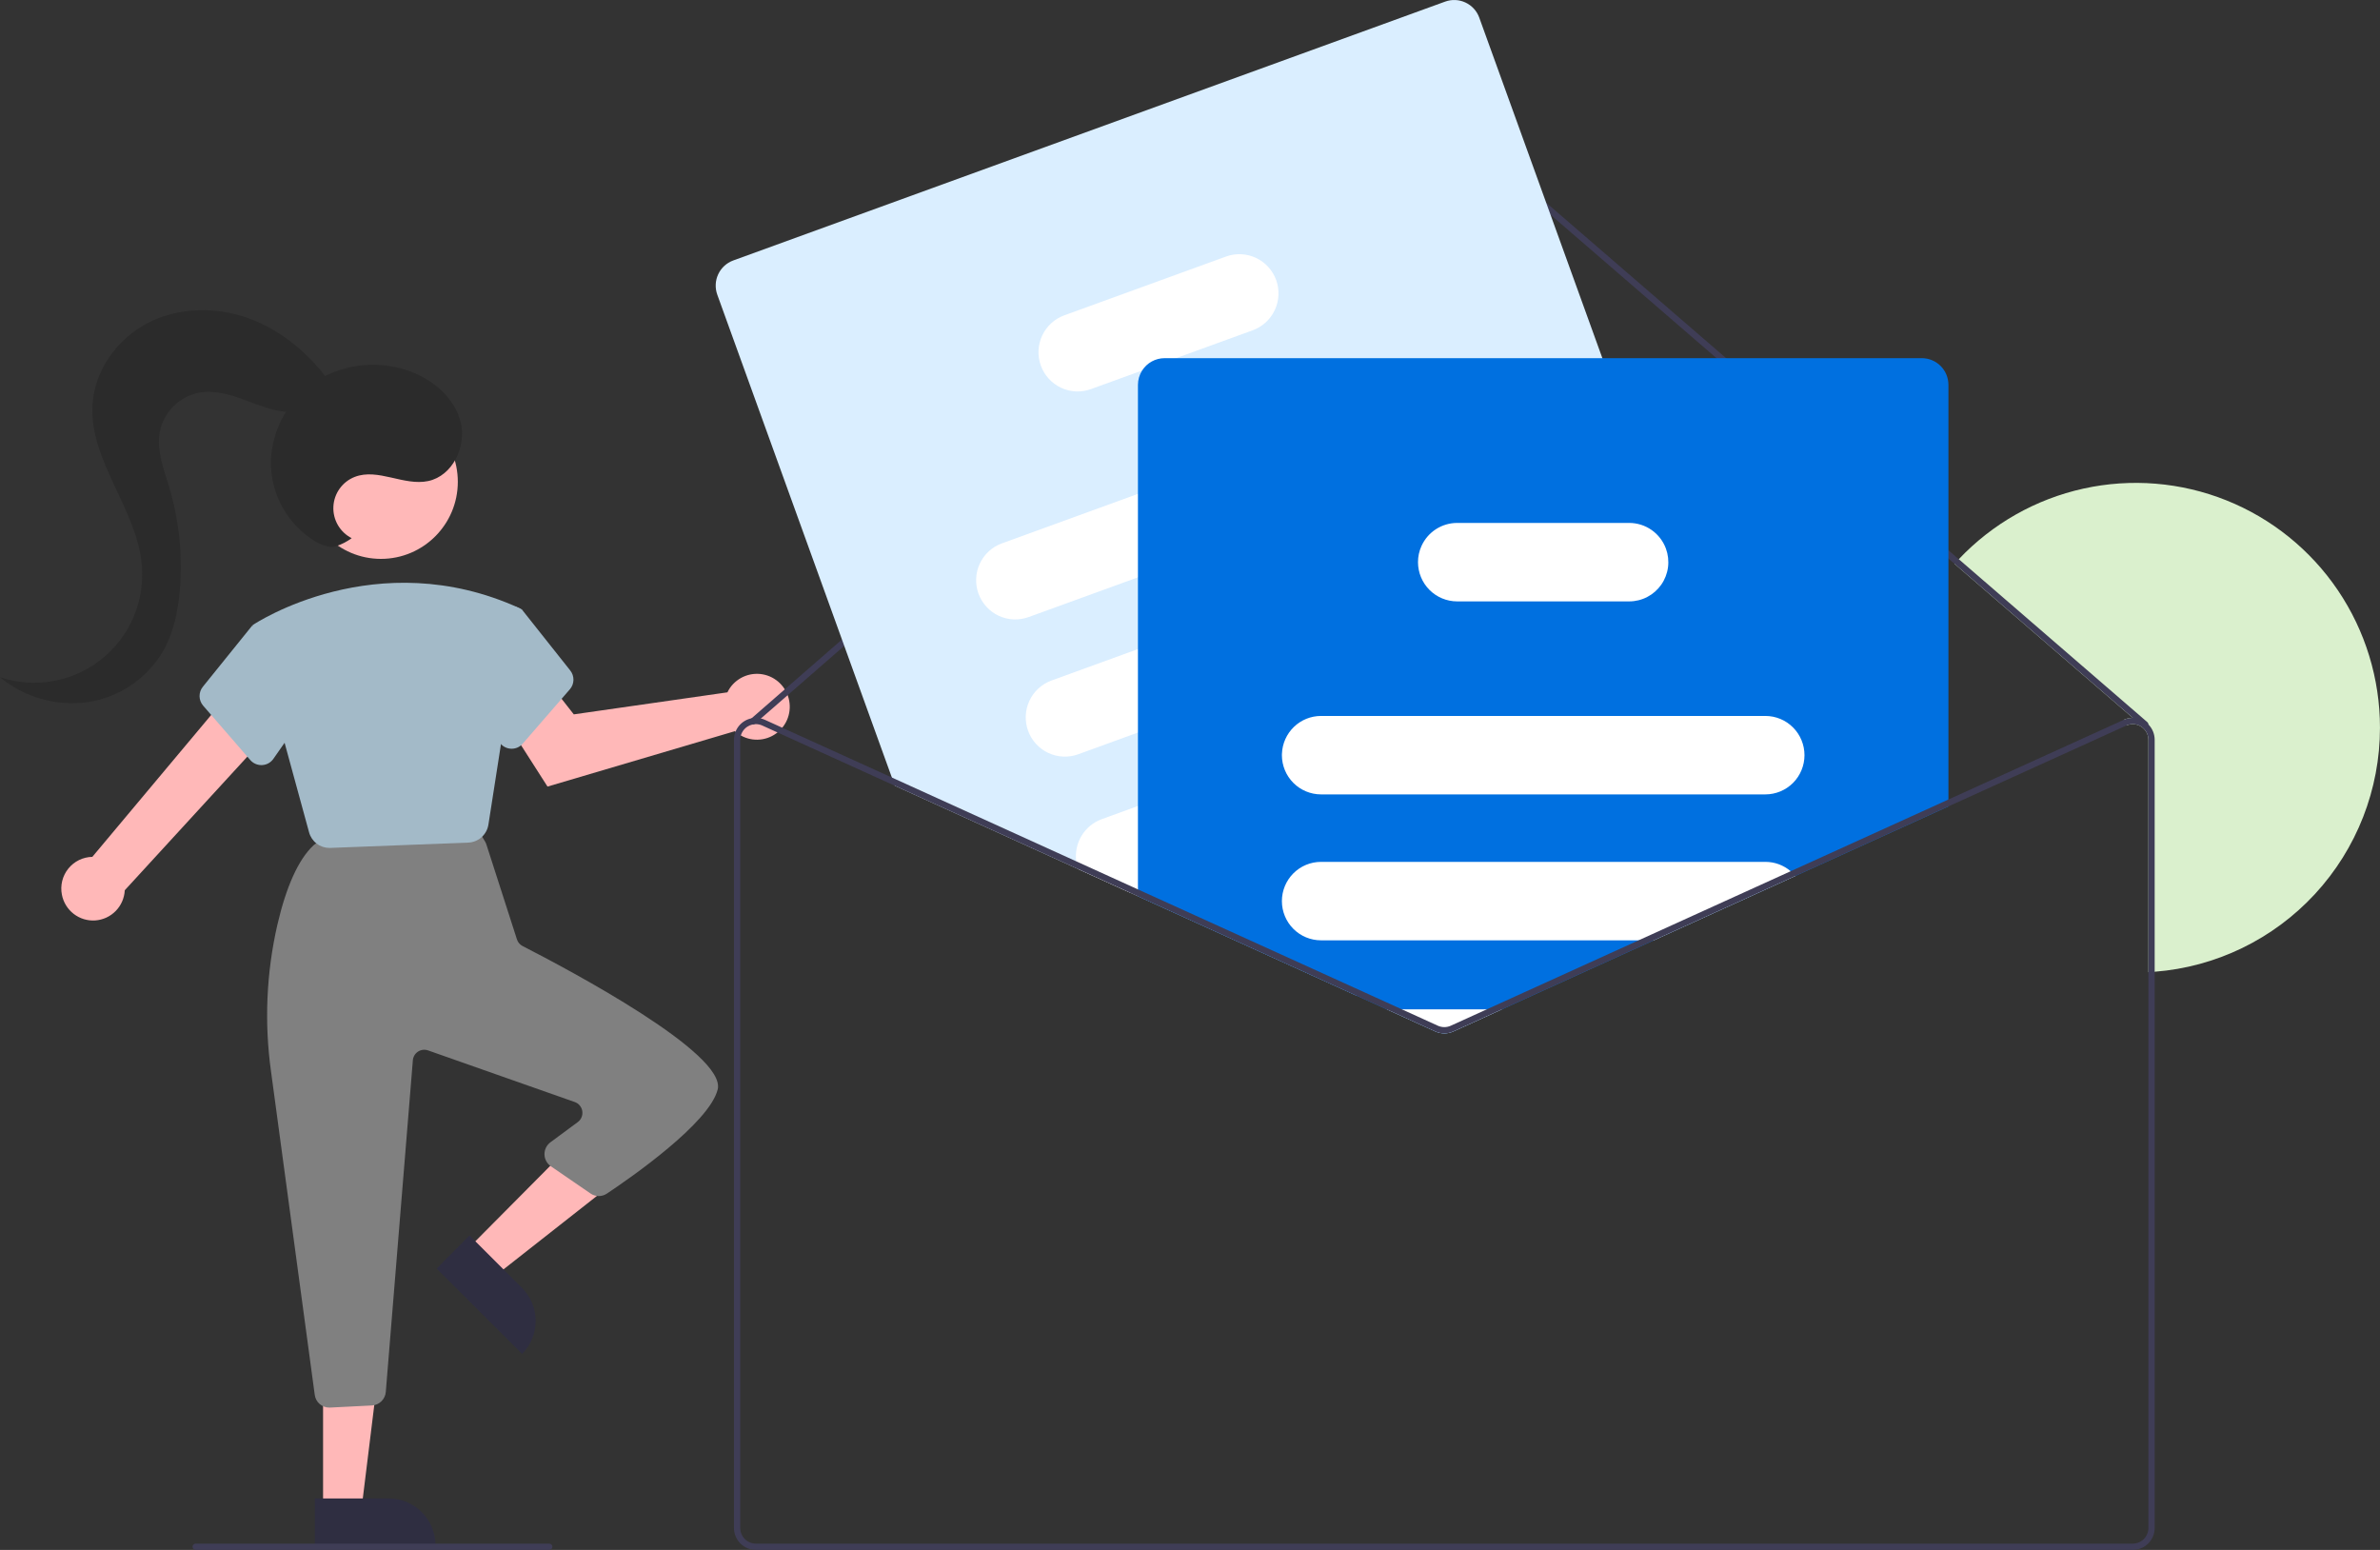 <svg width="172" height="112" viewBox="0 0 172 112" fill="none" xmlns="http://www.w3.org/2000/svg">
<rect x="0" y="0" width="172" height="112" fill="#333333" stroke="none"/>
<g clip-path="url(#clip0)">
<path d="M171.998 52.584C171.998 57.04 170.321 61.331 167.302 64.601C164.283 67.871 160.145 69.878 155.715 70.22C155.565 70.232 155.414 70.243 155.262 70.25V53.461C155.262 53.294 155.225 53.128 155.153 52.976C155.081 52.825 154.976 52.691 154.846 52.586C154.831 52.57 154.815 52.557 154.796 52.545C154.78 52.532 154.763 52.52 154.744 52.509C154.586 52.406 154.404 52.345 154.215 52.331C154.027 52.318 153.838 52.351 153.666 52.429L153.478 52.017C153.683 51.923 153.906 51.874 154.132 51.874L141.25 40.746C141.349 40.632 141.454 40.521 141.558 40.41C143.986 37.843 147.126 36.065 150.573 35.306C154.019 34.547 157.614 34.843 160.891 36.153C164.169 37.464 166.979 39.73 168.959 42.659C170.939 45.588 171.997 49.045 171.998 52.584Z" fill="#DAF0CD"/>
<path d="M4.472 64.645C4.408 64.317 4.417 63.979 4.497 63.654C4.577 63.33 4.728 63.027 4.938 62.767C5.147 62.507 5.412 62.296 5.711 62.149C6.011 62.003 6.339 61.924 6.673 61.918L16.841 49.78L19.38 53.035L9.017 64.332C8.989 64.894 8.756 65.427 8.363 65.829C7.97 66.231 7.443 66.474 6.883 66.513C6.323 66.551 5.768 66.382 5.324 66.038C4.88 65.694 4.576 65.198 4.472 64.645H4.472Z" fill="#FFB8B8"/>
<path d="M52.758 49.705C52.687 49.809 52.624 49.917 52.57 50.03L41.468 51.622L39.782 49.475L36.219 51.604L39.568 56.84L53.109 52.837C53.466 53.161 53.913 53.369 54.391 53.432C54.869 53.495 55.355 53.411 55.784 53.191C56.213 52.971 56.565 52.624 56.793 52.199C57.021 51.773 57.114 51.288 57.06 50.807C57.007 50.327 56.809 49.874 56.492 49.51C56.176 49.145 55.756 48.886 55.289 48.766C54.822 48.647 54.33 48.672 53.878 48.84C53.426 49.008 53.035 49.31 52.758 49.705Z" fill="#FFB8B8"/>
<path d="M33.793 90.261L35.758 92.222L44.238 85.557L41.339 82.661L33.793 90.261Z" fill="#FFB8B8"/>
<path d="M37.73 97.835L31.556 91.67L33.931 89.277L37.72 93.061C38.033 93.373 38.282 93.745 38.452 94.154C38.623 94.564 38.711 95.002 38.711 95.446C38.712 95.889 38.626 96.328 38.458 96.738C38.29 97.148 38.042 97.521 37.73 97.835L37.73 97.835Z" fill="#2F2E41"/>
<path d="M23.348 109.077H26.121L27.44 98.353H23.348L23.348 109.077Z" fill="#FFB8B8"/>
<path d="M31.469 111.658L22.755 111.659L22.755 108.283L28.102 108.282C28.544 108.282 28.982 108.37 29.39 108.539C29.799 108.709 30.17 108.958 30.483 109.271C30.795 109.585 31.043 109.957 31.212 110.366C31.382 110.776 31.469 111.215 31.469 111.658Z" fill="#2F2E41"/>
<path d="M22.746 100.794L19.588 77.439C19.094 73.909 19.247 70.319 20.041 66.844C20.689 64.052 21.564 62.118 22.643 61.096C22.813 60.936 23.031 60.836 23.263 60.812L33.69 59.723C33.891 59.702 34.094 59.739 34.274 59.83C34.455 59.92 34.606 60.061 34.71 60.234L35.053 60.807C35.095 60.876 35.128 60.95 35.153 61.028L37.358 67.881C37.39 67.984 37.444 68.08 37.514 68.163C37.584 68.246 37.67 68.314 37.767 68.363C41.237 70.14 52.512 76.139 51.867 78.727C51.261 81.159 45.585 85.102 43.86 86.252C43.684 86.37 43.477 86.432 43.266 86.43C43.054 86.429 42.848 86.364 42.675 86.243L39.811 84.278C39.671 84.182 39.556 84.054 39.476 83.905C39.395 83.755 39.352 83.588 39.349 83.419C39.346 83.249 39.384 83.081 39.459 82.928C39.534 82.776 39.644 82.644 39.781 82.543L41.755 81.084C41.876 80.995 41.971 80.874 42.028 80.735C42.086 80.596 42.104 80.444 42.082 80.295C42.06 80.146 41.997 80.006 41.902 79.89C41.806 79.774 41.681 79.686 41.539 79.636L30.933 75.904C30.814 75.863 30.687 75.849 30.561 75.864C30.436 75.879 30.316 75.922 30.21 75.991C30.104 76.06 30.015 76.153 29.951 76.261C29.886 76.37 29.847 76.492 29.837 76.618L27.881 100.586C27.86 100.843 27.746 101.083 27.561 101.263C27.377 101.442 27.133 101.549 26.877 101.562L23.851 101.714C23.832 101.715 23.814 101.715 23.796 101.715C23.539 101.716 23.291 101.623 23.097 101.454C22.904 101.284 22.779 101.049 22.746 100.794Z" fill="#808080"/>
<path d="M27.531 40.386C30.599 40.386 33.086 37.892 33.086 34.816C33.086 31.74 30.599 29.246 27.531 29.246C24.463 29.246 21.977 31.74 21.977 34.816C21.977 37.892 24.463 40.386 27.531 40.386Z" fill="#FFB8B8"/>
<path d="M22.335 60.142L18.246 45.183L18.316 45.135C18.404 45.076 27.217 39.24 37.535 43.943L37.722 44.051L35.299 59.578C35.246 59.932 35.072 60.257 34.806 60.496C34.539 60.735 34.199 60.874 33.842 60.888L23.872 61.272C23.852 61.273 23.832 61.273 23.812 61.273C23.476 61.274 23.149 61.164 22.882 60.959C22.615 60.755 22.422 60.468 22.335 60.142Z" fill="#A3BAC8"/>
<path d="M18.088 54.922L14.683 50.995C14.519 50.806 14.426 50.565 14.422 50.315C14.418 50.065 14.502 49.821 14.659 49.627L18.218 45.217L20.951 45.964L22.4 51.049L19.758 54.834C19.666 54.966 19.545 55.076 19.404 55.155C19.263 55.233 19.106 55.278 18.945 55.286C18.925 55.287 18.907 55.287 18.887 55.287C18.736 55.288 18.586 55.255 18.448 55.192C18.31 55.129 18.187 55.037 18.088 54.922Z" fill="#A3BAC8"/>
<path d="M36.92 54.103C36.759 54.096 36.602 54.05 36.461 53.972C36.32 53.894 36.199 53.784 36.106 53.651L33.465 49.867L34.735 44.514L37.252 43.826L37.721 44.051L41.206 48.444C41.363 48.639 41.447 48.882 41.443 49.133C41.438 49.383 41.346 49.624 41.182 49.812L37.777 53.739C37.678 53.854 37.555 53.946 37.417 54.01C37.279 54.073 37.129 54.105 36.977 54.105C36.958 54.105 36.939 54.104 36.92 54.103Z" fill="#A3BAC8"/>
<path d="M155.265 52.35C155.267 52.406 155.248 52.462 155.211 52.504C155.172 52.55 155.116 52.578 155.057 52.583C154.997 52.587 154.938 52.568 154.892 52.529L154.135 51.874L141.253 40.746L105.123 9.529C104.917 9.352 104.654 9.255 104.383 9.256C104.112 9.256 103.85 9.354 103.644 9.532L54.99 51.919L54.551 52.3C54.534 52.315 54.515 52.327 54.495 52.336C54.458 52.352 54.419 52.359 54.379 52.355C54.323 52.349 54.27 52.322 54.232 52.28C54.213 52.257 54.198 52.231 54.188 52.203C54.178 52.175 54.174 52.145 54.176 52.116C54.178 52.086 54.186 52.057 54.199 52.03C54.212 52.003 54.23 51.98 54.253 51.96L54.314 51.906L103.348 9.189C103.636 8.941 104.003 8.804 104.383 8.803C104.762 8.803 105.13 8.938 105.419 9.185L141.56 40.41L155.186 52.184C155.21 52.205 155.229 52.23 155.243 52.259C155.256 52.287 155.264 52.318 155.265 52.35Z" fill="#3F3D56"/>
<path d="M127.795 59.047L127.2 57.405L125.151 51.736L120.736 39.528L115.802 25.883L106.903 1.27C106.728 0.79 106.371 0.399 105.909 0.183C105.447 -0.034 104.919 -0.058 104.44 0.116L52.988 18.823C52.51 18.998 52.12 19.356 51.904 19.819C51.688 20.282 51.664 20.812 51.837 21.293L64.454 56.185L64.669 56.781L77.912 62.8L81.635 64.492L82.239 64.766L97.999 71.93L98.61 71.708L108.947 67.95L124.54 62.281L126.641 61.517C127.12 61.342 127.511 60.983 127.727 60.521C127.943 60.058 127.967 59.528 127.795 59.047Z" fill="#DAEEFF"/>
<path d="M106.221 29.983C105.964 29.276 105.438 28.701 104.759 28.382C104.08 28.064 103.303 28.029 102.598 28.284L82.24 35.688L72.409 39.263C72.059 39.389 71.738 39.584 71.464 39.835C71.19 40.086 70.967 40.389 70.81 40.726C70.652 41.063 70.563 41.428 70.546 41.8C70.529 42.172 70.586 42.544 70.712 42.894C70.839 43.244 71.033 43.566 71.284 43.841C71.534 44.116 71.837 44.338 72.173 44.496C72.51 44.654 72.874 44.743 73.245 44.76C73.616 44.776 73.987 44.719 74.335 44.592L82.24 41.718L104.527 33.616C105.231 33.358 105.805 32.831 106.123 32.15C106.44 31.469 106.475 30.69 106.221 29.983Z" fill="white"/>
<path d="M109.802 39.898C109.546 39.191 109.02 38.616 108.341 38.297C107.662 37.979 106.885 37.944 106.179 38.199L102.731 39.453L82.237 46.905L75.991 49.175C75.286 49.432 74.712 49.959 74.395 50.639C74.078 51.32 74.043 52.1 74.298 52.806C74.553 53.513 75.078 54.089 75.757 54.408C76.435 54.727 77.213 54.762 77.917 54.507L82.237 52.935L108.109 43.528C108.167 43.508 108.224 43.483 108.28 43.458C108.937 43.169 109.46 42.64 109.743 41.979C110.025 41.318 110.047 40.574 109.802 39.898Z" fill="white"/>
<path d="M113.429 49.917C113.173 49.211 112.648 48.635 111.969 48.316C111.29 47.998 110.513 47.963 109.808 48.218L100.136 51.736L92.648 54.459L82.24 58.242L79.617 59.197C79.011 59.418 78.498 59.84 78.164 60.394C77.83 60.947 77.694 61.599 77.779 62.24C77.805 62.431 77.85 62.618 77.914 62.8L81.637 64.492L82.24 64.272H82.245L101.131 57.405L111.735 53.55C112.44 53.293 113.014 52.766 113.332 52.085C113.65 51.404 113.684 50.624 113.429 49.917H113.429Z" fill="white"/>
<path d="M92.228 20.236C91.971 19.529 91.445 18.954 90.766 18.635C90.087 18.317 89.31 18.282 88.605 18.537L76.912 22.787C76.208 23.044 75.634 23.57 75.317 24.251C74.999 24.932 74.965 25.711 75.22 26.418C75.475 27.125 76 27.701 76.679 28.02C77.357 28.338 78.134 28.374 78.839 28.119L82.539 26.774L84.988 25.883L90.534 23.866C91.238 23.61 91.812 23.083 92.129 22.402C92.447 21.722 92.482 20.942 92.228 20.236Z" fill="white"/>
<path d="M138.889 25.882H84.161C83.838 25.883 83.52 25.965 83.237 26.12C82.954 26.276 82.715 26.501 82.541 26.774C82.343 27.083 82.238 27.443 82.238 27.81V64.766L97.999 71.93L100.22 72.939L103.727 74.534C103.933 74.627 104.155 74.675 104.381 74.675C104.606 74.675 104.829 74.627 105.034 74.534L108.542 72.939L119.519 67.95L129.75 63.299L140.811 58.273V27.81C140.811 27.299 140.608 26.809 140.248 26.447C139.888 26.086 139.399 25.883 138.889 25.882Z" fill="#0070E0"/>
<path d="M127.581 51.736H95.468C94.737 51.736 94.036 52.02 93.51 52.528C92.984 53.035 92.674 53.727 92.645 54.459C92.642 54.496 92.64 54.533 92.641 54.57C92.642 55.322 92.94 56.042 93.47 56.574C94 57.105 94.718 57.404 95.468 57.405H127.581C128.331 57.405 129.05 57.106 129.58 56.575C130.11 56.043 130.408 55.322 130.408 54.57C130.408 53.818 130.11 53.097 129.58 52.566C129.05 52.034 128.331 51.736 127.581 51.736Z" fill="white"/>
<path d="M129.411 62.956C128.901 62.519 128.252 62.279 127.581 62.281H95.468C94.718 62.281 93.999 62.579 93.469 63.111C92.939 63.642 92.641 64.364 92.641 65.115C92.641 65.867 92.939 66.588 93.469 67.12C93.999 67.651 94.718 67.95 95.468 67.95H119.519L129.75 63.299C129.647 63.175 129.533 63.061 129.411 62.956Z" fill="white"/>
<path d="M100.223 72.939L103.73 74.534C103.936 74.627 104.158 74.675 104.384 74.675C104.609 74.675 104.832 74.627 105.037 74.534L108.545 72.939H100.223Z" fill="white"/>
<path d="M120.397 39.65C120.198 39.105 119.836 38.633 119.362 38.3C118.887 37.967 118.321 37.789 117.742 37.788H105.303C104.76 37.789 104.229 37.946 103.773 38.241C103.316 38.536 102.954 38.957 102.73 39.453C102.562 39.82 102.476 40.219 102.477 40.623C102.478 41.375 102.776 42.095 103.306 42.627C103.836 43.158 104.554 43.457 105.303 43.458H117.742C118.197 43.458 118.645 43.348 119.048 43.137C119.451 42.927 119.798 42.621 120.059 42.248C120.319 41.874 120.486 41.443 120.545 40.991C120.604 40.538 120.553 40.079 120.397 39.65Z" fill="white"/>
<path d="M118.421 67.95L107.444 72.939L104.845 74.121C104.699 74.187 104.54 74.221 104.379 74.221C104.219 74.221 104.06 74.187 103.913 74.121L101.315 72.939H100.218L103.726 74.534C103.931 74.627 104.154 74.675 104.379 74.675C104.605 74.675 104.827 74.627 105.033 74.534L108.54 72.939L119.518 67.95H118.421ZM118.421 67.95L107.444 72.939L104.845 74.121C104.699 74.187 104.54 74.221 104.379 74.221C104.219 74.221 104.06 74.187 103.913 74.121L101.315 72.939H100.218L103.726 74.534C103.931 74.627 104.154 74.675 104.379 74.675C104.605 74.675 104.827 74.627 105.033 74.534L108.54 72.939L119.518 67.95H118.421ZM118.421 67.95L107.444 72.939L104.845 74.121C104.699 74.187 104.54 74.221 104.379 74.221C104.219 74.221 104.06 74.187 103.913 74.121L101.315 72.939H100.218L103.726 74.534C103.931 74.627 104.154 74.675 104.379 74.675C104.605 74.675 104.827 74.627 105.033 74.534L108.54 72.939L119.518 67.95H118.421ZM155.263 52.35C155.18 52.267 155.088 52.192 154.99 52.128C154.767 51.983 154.513 51.897 154.248 51.878C153.984 51.859 153.72 51.906 153.479 52.017L129.41 62.956L118.421 67.95L107.444 72.939L104.845 74.121C104.699 74.187 104.54 74.221 104.379 74.221C104.219 74.221 104.06 74.187 103.913 74.121L101.315 72.939L98.608 71.708L82.241 64.272L82.237 64.27L77.775 62.24L64.452 56.185L55.28 52.017C55.186 51.973 55.089 51.941 54.988 51.919C54.766 51.864 54.535 51.859 54.312 51.906C53.954 51.979 53.633 52.174 53.401 52.457C53.17 52.741 53.044 53.095 53.043 53.461V110.413C53.043 110.833 53.21 111.237 53.507 111.535C53.804 111.832 54.206 112 54.626 112H154.133C154.552 112 154.955 111.832 155.251 111.535C155.548 111.237 155.715 110.833 155.716 110.413V53.461C155.716 53.046 155.554 52.646 155.263 52.35V52.35ZM155.263 110.413C155.263 110.713 155.144 111.002 154.932 111.214C154.72 111.427 154.432 111.546 154.132 111.546H54.626C54.326 111.546 54.039 111.427 53.827 111.214C53.615 111.002 53.495 110.713 53.495 110.413V53.461C53.495 53.272 53.543 53.085 53.633 52.919C53.724 52.752 53.854 52.611 54.013 52.509C54.125 52.437 54.248 52.385 54.377 52.355C54.415 52.346 54.454 52.34 54.493 52.336C54.537 52.33 54.581 52.327 54.626 52.327C54.787 52.328 54.946 52.362 55.092 52.429L64.667 56.781L77.91 62.8L81.633 64.492L82.237 64.766L97.997 71.93L100.218 72.939L103.726 74.534C103.931 74.627 104.154 74.675 104.379 74.675C104.605 74.675 104.827 74.627 105.033 74.534L108.54 72.939L119.518 67.95L129.749 63.299L153.667 52.429C153.839 52.351 154.028 52.318 154.216 52.331C154.404 52.345 154.586 52.406 154.745 52.509C154.764 52.52 154.781 52.532 154.797 52.545C154.815 52.557 154.832 52.57 154.847 52.586C154.977 52.691 155.082 52.825 155.154 52.976C155.226 53.128 155.263 53.294 155.263 53.461L155.263 110.413ZM118.421 67.95L107.444 72.939L104.845 74.121C104.699 74.187 104.54 74.221 104.379 74.221C104.219 74.221 104.06 74.187 103.913 74.121L101.315 72.939H100.218L103.726 74.534C103.931 74.627 104.154 74.675 104.379 74.675C104.605 74.675 104.827 74.627 105.033 74.534L108.54 72.939L119.518 67.95H118.421ZM118.421 67.95L107.444 72.939L104.845 74.121C104.699 74.187 104.54 74.221 104.379 74.221C104.219 74.221 104.06 74.187 103.913 74.121L101.315 72.939H100.218L103.726 74.534C103.931 74.627 104.154 74.675 104.379 74.675C104.605 74.675 104.827 74.627 105.033 74.534L108.54 72.939L119.518 67.95H118.421ZM81.633 64.492L82.237 64.766V64.272L81.633 64.492ZM118.421 67.95L107.444 72.939L104.845 74.121C104.699 74.187 104.54 74.221 104.379 74.221C104.219 74.221 104.06 74.187 103.913 74.121L101.315 72.939H100.218L103.726 74.534C103.931 74.627 104.154 74.675 104.379 74.675C104.605 74.675 104.827 74.627 105.033 74.534L108.54 72.939L119.518 67.95H118.421Z" fill="#3F3D56"/>
<path d="M39.695 112H14.14C14.08 112 14.023 111.976 13.98 111.934C13.938 111.891 13.914 111.833 13.914 111.773C13.914 111.713 13.938 111.655 13.98 111.613C14.023 111.57 14.08 111.546 14.14 111.546H39.695C39.755 111.546 39.813 111.57 39.855 111.613C39.898 111.655 39.921 111.713 39.921 111.773C39.921 111.833 39.898 111.891 39.855 111.934C39.813 111.976 39.755 112 39.695 112Z" fill="#3F3D56"/>
<path d="M25.416 38.89C24.999 38.677 24.652 38.348 24.417 37.942C24.183 37.536 24.07 37.071 24.094 36.602C24.118 36.134 24.276 35.682 24.551 35.302C24.825 34.922 25.203 34.63 25.64 34.461C27.316 33.812 29.195 35.136 30.952 34.76C32.703 34.385 33.716 32.285 33.298 30.539C32.88 28.793 31.359 27.478 29.681 26.85C28.586 26.441 27.412 26.284 26.248 26.391C25.084 26.498 23.958 26.866 22.955 27.468C21.962 28.088 21.136 28.942 20.547 29.955C19.957 30.968 19.624 32.11 19.576 33.282C19.553 34.454 19.838 35.612 20.404 36.639C20.969 37.666 21.795 38.525 22.797 39.13C23.243 39.389 23.763 39.596 24.265 39.48C24.677 39.345 25.066 39.146 25.416 38.89Z" fill="#2B2B2B"/>
<path d="M23.617 27.333C22.139 25.367 20.143 23.752 17.822 22.951C15.5 22.15 12.847 22.215 10.667 23.346C8.486 24.478 6.86 26.725 6.69 29.181C6.408 33.269 9.891 36.743 10.248 40.825C10.362 42.119 10.152 43.42 9.639 44.613C9.126 45.805 8.325 46.851 7.308 47.656C6.292 48.461 5.091 48.999 3.816 49.223C2.54 49.447 1.229 49.349 0 48.938C0.875 49.66 1.89 50.193 2.98 50.503C4.07 50.814 5.213 50.895 6.336 50.741C7.457 50.572 8.527 50.155 9.468 49.521C10.408 48.886 11.196 48.049 11.774 47.071C12.558 45.706 12.88 44.119 13.005 42.548C13.202 40.064 12.936 37.566 12.221 35.179C11.83 33.877 11.3 32.538 11.548 31.201C11.689 30.506 12.031 29.867 12.531 29.365C13.031 28.863 13.667 28.519 14.361 28.377C15.481 28.166 16.626 28.509 17.696 28.903C18.765 29.298 19.844 29.755 20.983 29.781C22.122 29.807 23.363 29.284 23.804 28.23L23.617 27.333Z" fill="#2B2B2B"/>
</g>
<defs>
<clipPath id="clip0">
<rect width="172" height="112" fill="white"/>
</clipPath>
</defs>
</svg>

